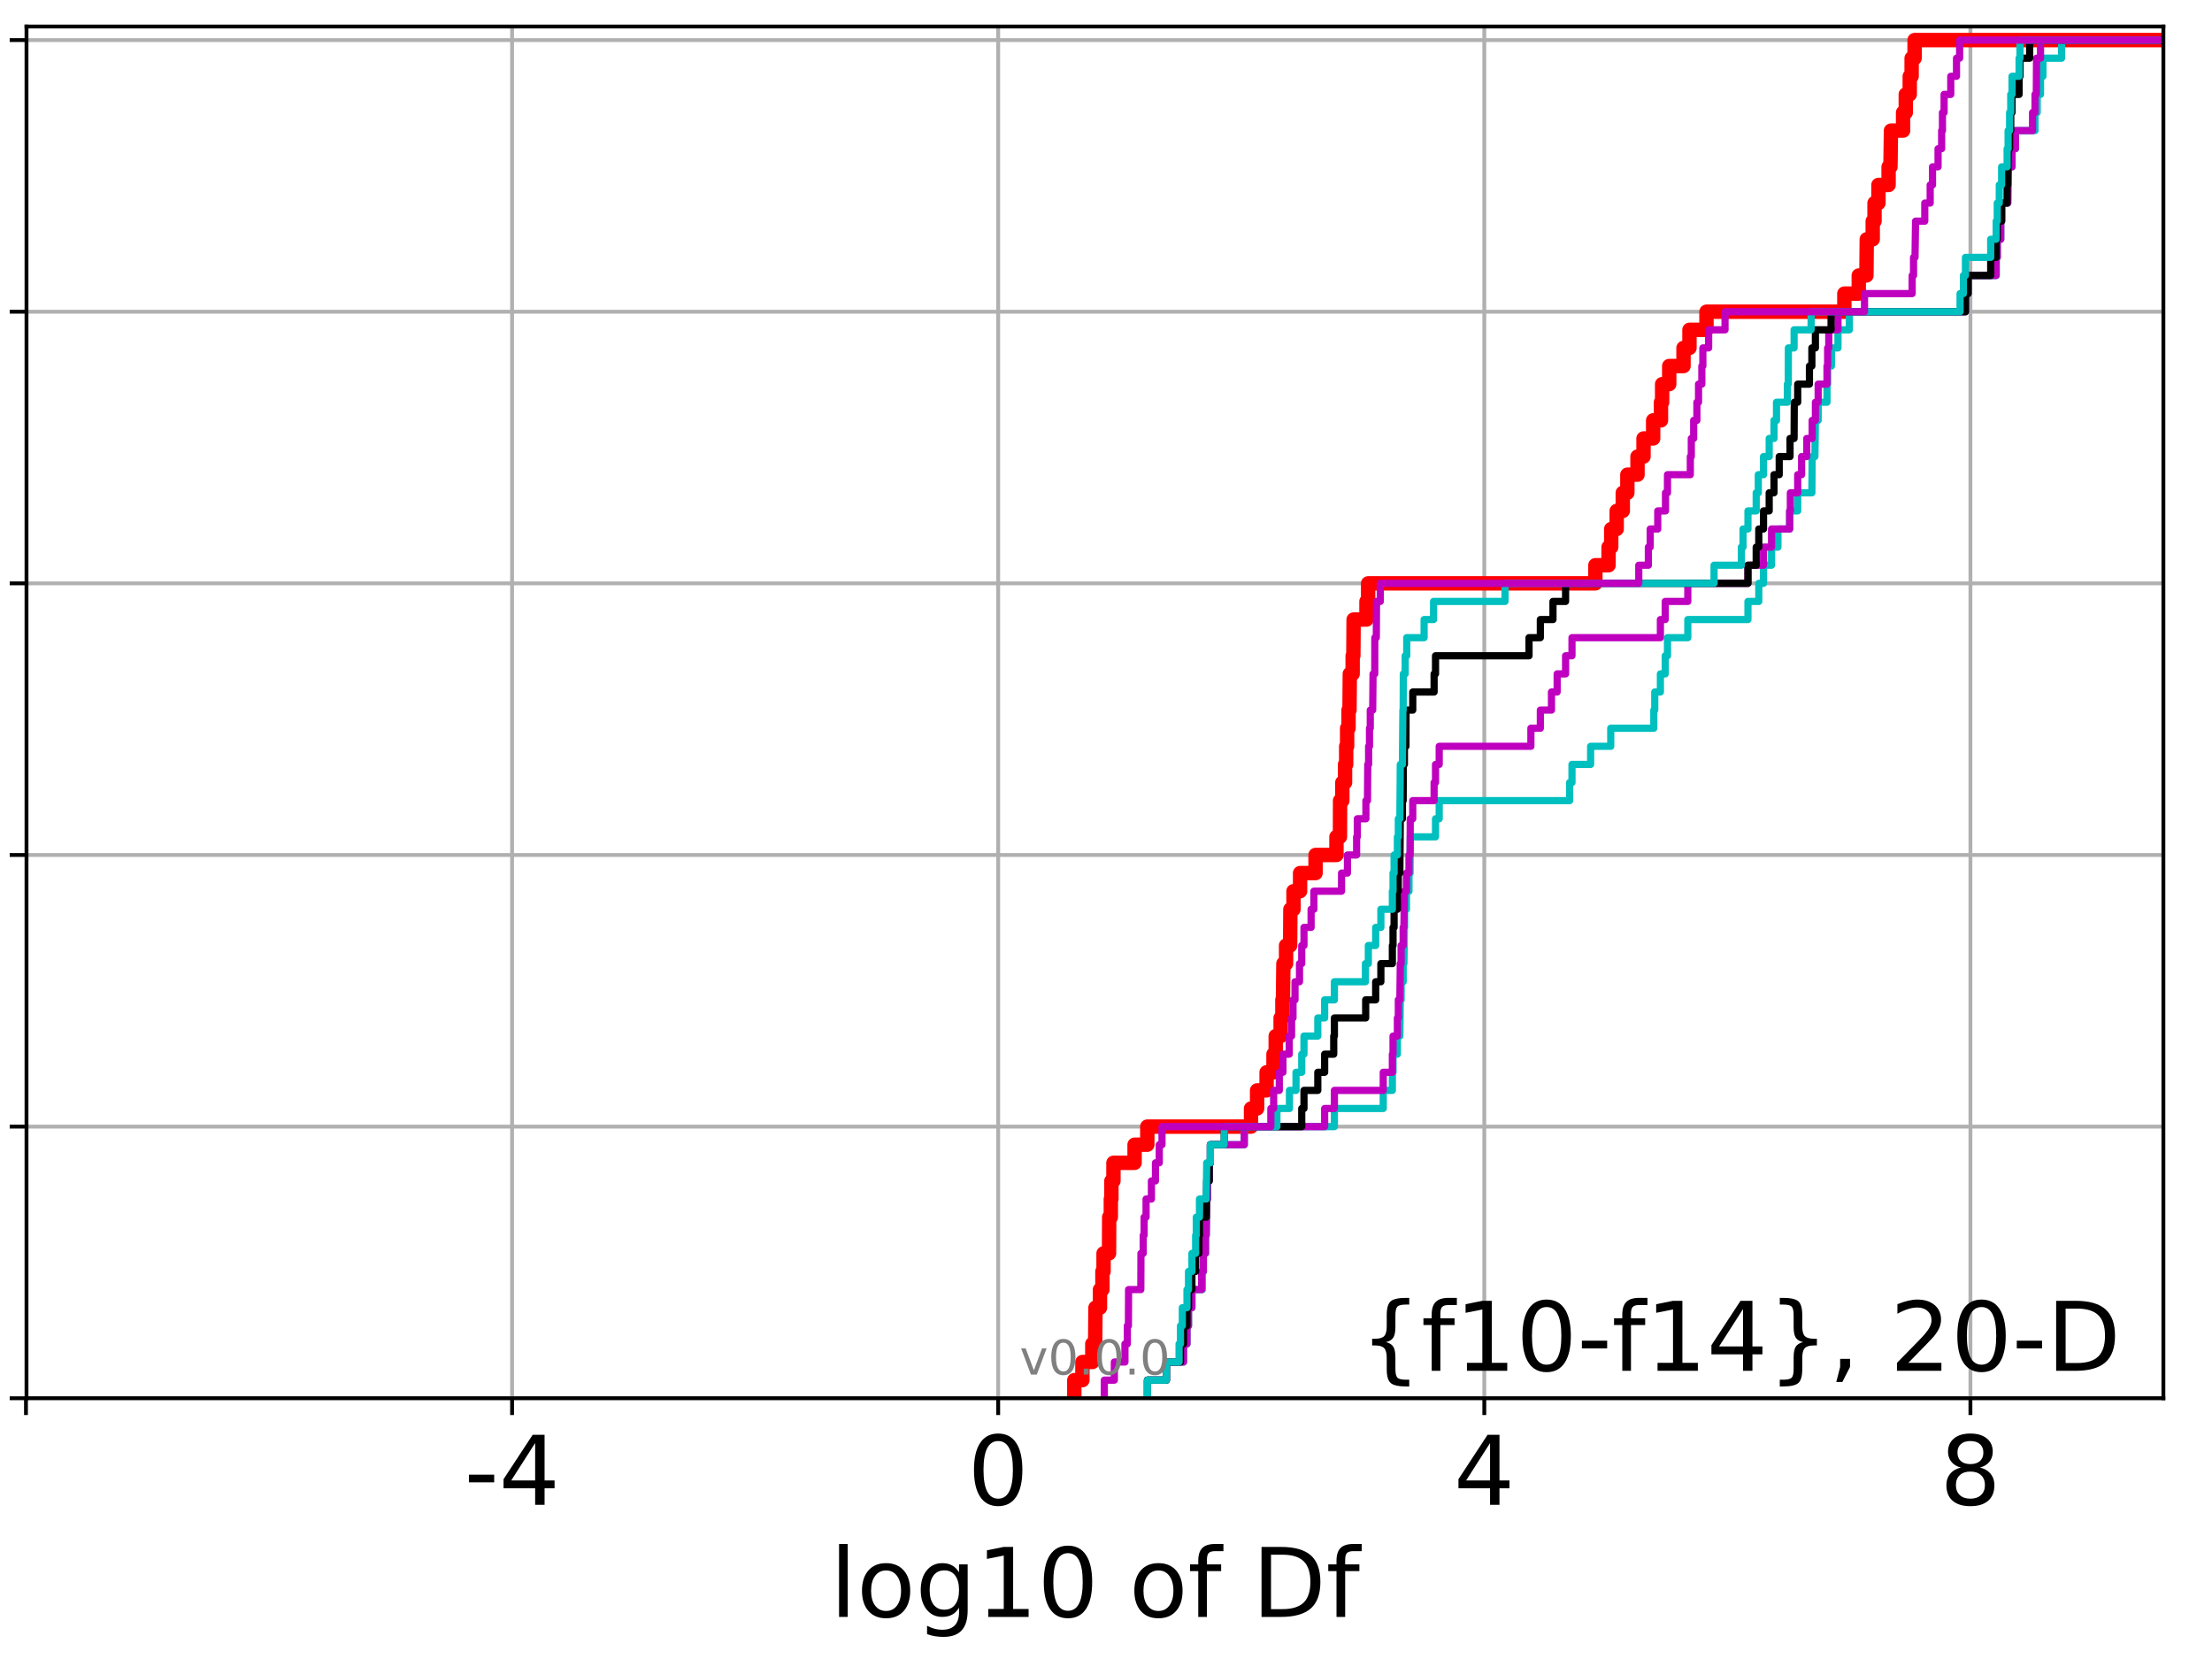 <?xml version="1.0" encoding="utf-8" standalone="no"?>
<!DOCTYPE svg PUBLIC "-//W3C//DTD SVG 1.1//EN"
  "http://www.w3.org/Graphics/SVG/1.1/DTD/svg11.dtd">
<!-- Created with matplotlib (http://matplotlib.org/) -->
<svg height="345.6pt" version="1.1" viewBox="0 0 460.8 345.6" width="460.8pt" xmlns="http://www.w3.org/2000/svg" xmlns:xlink="http://www.w3.org/1999/xlink">
 <defs>
  <style type="text/css">
*{stroke-linecap:butt;stroke-linejoin:round;}
  </style>
 </defs>
 <g id="figure_1">
  <g id="patch_1">
   <path d="M 0 345.6 
L 460.8 345.6 
L 460.8 0 
L 0 0 
z
" style="fill:#ffffff;"/>
  </g>
  <g id="axes_1">
   <g id="patch_2">
    <path d="M 5.52 291.28 
L 450.672 291.28 
L 450.672 5.52 
L 5.52 5.52 
z
" style="fill:#ffffff;"/>
   </g>
   <g id="matplotlib.axis_1">
    <g id="xtick_1">
     <g id="line2d_1">
      <path clip-path="url(#p3dcf856204)" d="M 5.411 291.28 
L 5.411 5.52 
" style="fill:none;stroke:#b0b0b0;stroke-linecap:square;stroke-width:0.8;"/>
     </g>
     <g id="line2d_2">
      <defs>
       <path d="M 0 0 
L 0 3.5 
" id="m40f6ab624d" style="stroke:#000000;stroke-width:0.8;"/>
      </defs>
      <g>
       <use style="stroke:#000000;stroke-width:0.8;" x="5.411" xlink:href="#m40f6ab624d" y="291.28"/>
      </g>
     </g>
    </g>
    <g id="xtick_2">
     <g id="line2d_3">
      <path clip-path="url(#p3dcf856204)" d="M 106.676 291.28 
L 106.676 5.52 
" style="fill:none;stroke:#b0b0b0;stroke-linecap:square;stroke-width:0.8;"/>
     </g>
     <g id="line2d_4">
      <g>
       <use style="stroke:#000000;stroke-width:0.8;" x="106.676" xlink:href="#m40f6ab624d" y="291.28"/>
      </g>
     </g>
     <g id="text_1">
      <!-- -4 -->
      <defs>
       <path d="M 4.891 31.391 
L 31.203 31.391 
L 31.203 23.391 
L 4.891 23.391 
z
" id="DejaVuSans-2d"/>
       <path d="M 37.797 64.312 
L 12.891 25.391 
L 37.797 25.391 
z
M 35.203 72.906 
L 47.609 72.906 
L 47.609 25.391 
L 58.016 25.391 
L 58.016 17.188 
L 47.609 17.188 
L 47.609 0 
L 37.797 0 
L 37.797 17.188 
L 4.891 17.188 
L 4.891 26.703 
z
" id="DejaVuSans-34"/>
      </defs>
      <g transform="translate(96.706 313.477)scale(0.2 -0.2)">
       <use xlink:href="#DejaVuSans-2d"/>
       <use x="36.084" xlink:href="#DejaVuSans-34"/>
      </g>
     </g>
    </g>
    <g id="xtick_3">
     <g id="line2d_5">
      <path clip-path="url(#p3dcf856204)" d="M 207.942 291.28 
L 207.942 5.52 
" style="fill:none;stroke:#b0b0b0;stroke-linecap:square;stroke-width:0.8;"/>
     </g>
     <g id="line2d_6">
      <g>
       <use style="stroke:#000000;stroke-width:0.8;" x="207.942" xlink:href="#m40f6ab624d" y="291.28"/>
      </g>
     </g>
     <g id="text_2">
      <!-- 0 -->
      <defs>
       <path d="M 31.781 66.406 
Q 24.172 66.406 20.328 58.906 
Q 16.5 51.422 16.5 36.375 
Q 16.5 21.391 20.328 13.891 
Q 24.172 6.391 31.781 6.391 
Q 39.453 6.391 43.281 13.891 
Q 47.125 21.391 47.125 36.375 
Q 47.125 51.422 43.281 58.906 
Q 39.453 66.406 31.781 66.406 
z
M 31.781 74.219 
Q 44.047 74.219 50.516 64.516 
Q 56.984 54.828 56.984 36.375 
Q 56.984 17.969 50.516 8.266 
Q 44.047 -1.422 31.781 -1.422 
Q 19.531 -1.422 13.062 8.266 
Q 6.594 17.969 6.594 36.375 
Q 6.594 54.828 13.062 64.516 
Q 19.531 74.219 31.781 74.219 
z
" id="DejaVuSans-30"/>
      </defs>
      <g transform="translate(201.58 313.477)scale(0.2 -0.2)">
       <use xlink:href="#DejaVuSans-30"/>
      </g>
     </g>
    </g>
    <g id="xtick_4">
     <g id="line2d_7">
      <path clip-path="url(#p3dcf856204)" d="M 309.208 291.28 
L 309.208 5.52 
" style="fill:none;stroke:#b0b0b0;stroke-linecap:square;stroke-width:0.8;"/>
     </g>
     <g id="line2d_8">
      <g>
       <use style="stroke:#000000;stroke-width:0.8;" x="309.208" xlink:href="#m40f6ab624d" y="291.28"/>
      </g>
     </g>
     <g id="text_3">
      <!-- 4 -->
      <g transform="translate(302.846 313.477)scale(0.2 -0.2)">
       <use xlink:href="#DejaVuSans-34"/>
      </g>
     </g>
    </g>
    <g id="xtick_5">
     <g id="line2d_9">
      <path clip-path="url(#p3dcf856204)" d="M 410.474 291.28 
L 410.474 5.52 
" style="fill:none;stroke:#b0b0b0;stroke-linecap:square;stroke-width:0.8;"/>
     </g>
     <g id="line2d_10">
      <g>
       <use style="stroke:#000000;stroke-width:0.8;" x="410.474" xlink:href="#m40f6ab624d" y="291.28"/>
      </g>
     </g>
     <g id="text_4">
      <!-- 8 -->
      <defs>
       <path d="M 31.781 34.625 
Q 24.75 34.625 20.719 30.859 
Q 16.703 27.094 16.703 20.516 
Q 16.703 13.922 20.719 10.156 
Q 24.75 6.391 31.781 6.391 
Q 38.812 6.391 42.859 10.172 
Q 46.922 13.969 46.922 20.516 
Q 46.922 27.094 42.891 30.859 
Q 38.875 34.625 31.781 34.625 
z
M 21.922 38.812 
Q 15.578 40.375 12.031 44.719 
Q 8.5 49.078 8.5 55.328 
Q 8.5 64.062 14.719 69.141 
Q 20.953 74.219 31.781 74.219 
Q 42.672 74.219 48.875 69.141 
Q 55.078 64.062 55.078 55.328 
Q 55.078 49.078 51.531 44.719 
Q 48 40.375 41.703 38.812 
Q 48.828 37.156 52.797 32.312 
Q 56.781 27.484 56.781 20.516 
Q 56.781 9.906 50.312 4.234 
Q 43.844 -1.422 31.781 -1.422 
Q 19.734 -1.422 13.25 4.234 
Q 6.781 9.906 6.781 20.516 
Q 6.781 27.484 10.781 32.312 
Q 14.797 37.156 21.922 38.812 
z
M 18.312 54.391 
Q 18.312 48.734 21.844 45.562 
Q 25.391 42.391 31.781 42.391 
Q 38.141 42.391 41.719 45.562 
Q 45.312 48.734 45.312 54.391 
Q 45.312 60.062 41.719 63.234 
Q 38.141 66.406 31.781 66.406 
Q 25.391 66.406 21.844 63.234 
Q 18.312 60.062 18.312 54.391 
z
" id="DejaVuSans-38"/>
      </defs>
      <g transform="translate(404.111 313.477)scale(0.2 -0.2)">
       <use xlink:href="#DejaVuSans-38"/>
      </g>
     </g>
    </g>
    <g id="text_5">
     <!-- log10 of Df -->
     <defs>
      <path d="M 9.422 75.984 
L 18.406 75.984 
L 18.406 0 
L 9.422 0 
z
" id="DejaVuSans-6c"/>
      <path d="M 30.609 48.391 
Q 23.391 48.391 19.188 42.75 
Q 14.984 37.109 14.984 27.297 
Q 14.984 17.484 19.156 11.844 
Q 23.344 6.203 30.609 6.203 
Q 37.797 6.203 41.984 11.859 
Q 46.188 17.531 46.188 27.297 
Q 46.188 37.016 41.984 42.703 
Q 37.797 48.391 30.609 48.391 
z
M 30.609 56 
Q 42.328 56 49.016 48.375 
Q 55.719 40.766 55.719 27.297 
Q 55.719 13.875 49.016 6.219 
Q 42.328 -1.422 30.609 -1.422 
Q 18.844 -1.422 12.172 6.219 
Q 5.516 13.875 5.516 27.297 
Q 5.516 40.766 12.172 48.375 
Q 18.844 56 30.609 56 
z
" id="DejaVuSans-6f"/>
      <path d="M 45.406 27.984 
Q 45.406 37.75 41.375 43.109 
Q 37.359 48.484 30.078 48.484 
Q 22.859 48.484 18.828 43.109 
Q 14.797 37.75 14.797 27.984 
Q 14.797 18.266 18.828 12.891 
Q 22.859 7.516 30.078 7.516 
Q 37.359 7.516 41.375 12.891 
Q 45.406 18.266 45.406 27.984 
z
M 54.391 6.781 
Q 54.391 -7.172 48.188 -13.984 
Q 42 -20.797 29.203 -20.797 
Q 24.469 -20.797 20.266 -20.094 
Q 16.062 -19.391 12.109 -17.922 
L 12.109 -9.188 
Q 16.062 -11.328 19.922 -12.344 
Q 23.781 -13.375 27.781 -13.375 
Q 36.625 -13.375 41.016 -8.766 
Q 45.406 -4.156 45.406 5.172 
L 45.406 9.625 
Q 42.625 4.781 38.281 2.391 
Q 33.938 0 27.875 0 
Q 17.828 0 11.672 7.656 
Q 5.516 15.328 5.516 27.984 
Q 5.516 40.672 11.672 48.328 
Q 17.828 56 27.875 56 
Q 33.938 56 38.281 53.609 
Q 42.625 51.219 45.406 46.391 
L 45.406 54.688 
L 54.391 54.688 
z
" id="DejaVuSans-67"/>
      <path d="M 12.406 8.297 
L 28.516 8.297 
L 28.516 63.922 
L 10.984 60.406 
L 10.984 69.391 
L 28.422 72.906 
L 38.281 72.906 
L 38.281 8.297 
L 54.391 8.297 
L 54.391 0 
L 12.406 0 
z
" id="DejaVuSans-31"/>
      <path id="DejaVuSans-20"/>
      <path d="M 37.109 75.984 
L 37.109 68.5 
L 28.516 68.5 
Q 23.688 68.5 21.797 66.547 
Q 19.922 64.594 19.922 59.516 
L 19.922 54.688 
L 34.719 54.688 
L 34.719 47.703 
L 19.922 47.703 
L 19.922 0 
L 10.891 0 
L 10.891 47.703 
L 2.297 47.703 
L 2.297 54.688 
L 10.891 54.688 
L 10.891 58.5 
Q 10.891 67.625 15.141 71.797 
Q 19.391 75.984 28.609 75.984 
z
" id="DejaVuSans-66"/>
      <path d="M 19.672 64.797 
L 19.672 8.109 
L 31.594 8.109 
Q 46.688 8.109 53.688 14.938 
Q 60.688 21.781 60.688 36.531 
Q 60.688 51.172 53.688 57.984 
Q 46.688 64.797 31.594 64.797 
z
M 9.812 72.906 
L 30.078 72.906 
Q 51.266 72.906 61.172 64.094 
Q 71.094 55.281 71.094 36.531 
Q 71.094 17.672 61.125 8.828 
Q 51.172 0 30.078 0 
L 9.812 0 
z
" id="DejaVuSans-44"/>
     </defs>
     <g transform="translate(172.91 336.833)scale(0.2 -0.2)">
      <use xlink:href="#DejaVuSans-6c"/>
      <use x="27.783" xlink:href="#DejaVuSans-6f"/>
      <use x="88.965" xlink:href="#DejaVuSans-67"/>
      <use x="152.441" xlink:href="#DejaVuSans-31"/>
      <use x="216.064" xlink:href="#DejaVuSans-30"/>
      <use x="279.688" xlink:href="#DejaVuSans-20"/>
      <use x="311.475" xlink:href="#DejaVuSans-6f"/>
      <use x="372.656" xlink:href="#DejaVuSans-66"/>
      <use x="407.861" xlink:href="#DejaVuSans-20"/>
      <use x="439.648" xlink:href="#DejaVuSans-44"/>
      <use x="516.65" xlink:href="#DejaVuSans-66"/>
     </g>
    </g>
   </g>
   <g id="matplotlib.axis_2">
    <g id="ytick_1">
     <g id="line2d_11">
      <path clip-path="url(#p3dcf856204)" d="M 5.52 291.28 
L 450.672 291.28 
" style="fill:none;stroke:#b0b0b0;stroke-linecap:square;stroke-width:0.8;"/>
     </g>
     <g id="line2d_12">
      <defs>
       <path d="M 0 0 
L -3.5 0 
" id="med2dc04cff" style="stroke:#000000;stroke-width:0.8;"/>
      </defs>
      <g>
       <use style="stroke:#000000;stroke-width:0.8;" x="5.52" xlink:href="#med2dc04cff" y="291.28"/>
      </g>
     </g>
    </g>
    <g id="ytick_2">
     <g id="line2d_13">
      <path clip-path="url(#p3dcf856204)" d="M 5.52 234.694 
L 450.672 234.694 
" style="fill:none;stroke:#b0b0b0;stroke-linecap:square;stroke-width:0.8;"/>
     </g>
     <g id="line2d_14">
      <g>
       <use style="stroke:#000000;stroke-width:0.8;" x="5.52" xlink:href="#med2dc04cff" y="234.694"/>
      </g>
     </g>
    </g>
    <g id="ytick_3">
     <g id="line2d_15">
      <path clip-path="url(#p3dcf856204)" d="M 5.52 178.108 
L 450.672 178.108 
" style="fill:none;stroke:#b0b0b0;stroke-linecap:square;stroke-width:0.8;"/>
     </g>
     <g id="line2d_16">
      <g>
       <use style="stroke:#000000;stroke-width:0.8;" x="5.52" xlink:href="#med2dc04cff" y="178.108"/>
      </g>
     </g>
    </g>
    <g id="ytick_4">
     <g id="line2d_17">
      <path clip-path="url(#p3dcf856204)" d="M 5.52 121.522 
L 450.672 121.522 
" style="fill:none;stroke:#b0b0b0;stroke-linecap:square;stroke-width:0.8;"/>
     </g>
     <g id="line2d_18">
      <g>
       <use style="stroke:#000000;stroke-width:0.8;" x="5.52" xlink:href="#med2dc04cff" y="121.522"/>
      </g>
     </g>
    </g>
    <g id="ytick_5">
     <g id="line2d_19">
      <path clip-path="url(#p3dcf856204)" d="M 5.52 64.935 
L 450.672 64.935 
" style="fill:none;stroke:#b0b0b0;stroke-linecap:square;stroke-width:0.8;"/>
     </g>
     <g id="line2d_20">
      <g>
       <use style="stroke:#000000;stroke-width:0.8;" x="5.52" xlink:href="#med2dc04cff" y="64.935"/>
      </g>
     </g>
    </g>
    <g id="ytick_6">
     <g id="line2d_21">
      <path clip-path="url(#p3dcf856204)" d="M 5.52 8.349 
L 450.672 8.349 
" style="fill:none;stroke:#b0b0b0;stroke-linecap:square;stroke-width:0.8;"/>
     </g>
     <g id="line2d_22">
      <g>
       <use style="stroke:#000000;stroke-width:0.8;" x="5.52" xlink:href="#med2dc04cff" y="8.349"/>
      </g>
     </g>
    </g>
   </g>
   <g id="line2d_23">
    <path clip-path="url(#p3dcf856204)" d="M 223.798 291.28 
L 223.798 287.508 
L 225.487 287.508 
L 225.487 283.735 
L 227.547 283.735 
L 227.547 279.963 
L 228.139 279.963 
L 228.208 272.418 
L 229.146 272.418 
L 229.146 268.646 
L 229.654 268.646 
L 229.654 264.873 
L 229.89 264.873 
L 229.89 261.101 
L 231.032 261.101 
L 231.067 253.556 
L 231.406 253.556 
L 231.406 249.783 
L 231.524 249.783 
L 231.524 246.011 
L 231.95 246.011 
L 231.95 242.239 
L 236.354 242.239 
L 236.354 238.466 
L 239.005 238.466 
L 239.005 234.694 
L 260.61 234.694 
L 260.61 230.921 
L 261.877 230.921 
L 261.877 227.149 
L 263.854 227.149 
L 263.854 223.377 
L 265.291 223.377 
L 265.291 219.604 
L 265.754 219.604 
L 265.754 215.832 
L 266.779 215.832 
L 266.779 212.059 
L 267.144 212.059 
L 267.144 208.287 
L 267.263 208.287 
L 267.354 200.742 
L 267.911 200.742 
L 267.911 196.97 
L 268.762 196.97 
L 268.808 189.425 
L 269.46 189.425 
L 269.46 185.653 
L 270.832 185.653 
L 270.832 181.88 
L 274.052 181.88 
L 274.052 178.108 
L 278.408 178.108 
L 278.408 174.335 
L 279.138 174.335 
L 279.163 166.79 
L 279.633 166.79 
L 279.633 163.018 
L 280.197 163.018 
L 280.197 159.246 
L 280.434 159.246 
L 280.434 155.473 
L 280.631 155.473 
L 280.631 151.701 
L 280.926 151.701 
L 280.926 147.928 
L 281.126 147.928 
L 281.189 140.384 
L 281.783 140.384 
L 281.783 136.611 
L 281.928 136.611 
L 281.982 129.066 
L 284.662 129.066 
L 284.662 125.294 
L 285.007 125.294 
L 285.007 121.522 
L 332.35 121.522 
L 332.35 117.749 
L 335.093 117.749 
L 335.093 113.977 
L 335.646 113.977 
L 335.646 110.204 
L 336.787 110.204 
L 336.787 106.432 
L 338.056 106.432 
L 338.056 102.66 
L 339.008 102.66 
L 339.008 98.887 
L 341.122 98.887 
L 341.122 95.115 
L 342.373 95.115 
L 342.373 91.342 
L 344.383 91.342 
L 344.383 87.57 
L 346.013 87.57 
L 346.013 83.797 
L 346.254 83.797 
L 346.254 80.025 
L 347.73 80.025 
L 347.73 76.253 
L 350.707 76.253 
L 350.707 72.48 
L 351.947 72.48 
L 351.947 68.708 
L 355.491 68.708 
L 355.491 64.935 
L 384.211 64.935 
L 384.211 61.163 
L 387.214 61.163 
L 387.214 57.391 
L 388.807 57.391 
L 388.881 49.846 
L 390.123 49.846 
L 390.123 46.073 
L 390.499 46.073 
L 390.499 42.301 
L 391.315 42.301 
L 391.315 38.529 
L 393.43 38.529 
L 393.43 34.756 
L 393.816 34.756 
L 393.922 27.211 
L 396.448 27.211 
L 396.448 23.439 
L 397.009 23.439 
L 397.009 19.667 
L 397.836 19.667 
L 397.836 15.894 
L 398.227 15.894 
L 398.227 12.122 
L 398.845 12.122 
L 398.845 8.349 
L 398.845 8.349 
L 450.672 8.349 
L 450.672 8.349 
" style="fill:none;stroke:#ff0000;stroke-linecap:square;stroke-width:3;"/>
   </g>
   <g id="line2d_24">
    <path clip-path="url(#p3dcf856204)" d="M 239.039 291.28 
L 239.039 287.508 
L 242.979 287.508 
L 242.979 283.735 
L 246.548 283.735 
L 246.548 279.963 
L 247.269 279.963 
L 247.269 276.19 
L 247.585 276.19 
L 247.585 272.418 
L 248.299 272.418 
L 248.299 268.646 
L 250.47 268.646 
L 250.47 264.873 
L 250.681 264.873 
L 250.681 261.101 
L 251.13 261.101 
L 251.13 257.328 
L 251.286 257.328 
L 251.38 249.783 
L 251.548 249.783 
L 251.548 246.011 
L 251.894 246.011 
L 251.894 242.239 
L 252.14 242.239 
L 252.14 238.466 
L 259.211 238.466 
L 259.211 234.694 
L 277.978 234.694 
L 277.978 230.921 
L 288.154 230.921 
L 288.154 227.149 
L 290.054 227.149 
L 290.054 223.377 
L 290.194 223.377 
L 290.194 219.604 
L 291.1 219.604 
L 291.1 215.832 
L 291.615 215.832 
L 291.705 208.287 
L 291.881 208.287 
L 291.881 204.515 
L 292.305 204.515 
L 292.305 200.742 
L 292.462 200.742 
L 292.564 193.197 
L 292.604 193.197 
L 292.604 189.425 
L 292.988 189.425 
L 292.988 185.653 
L 293.516 185.653 
L 293.516 181.88 
L 293.742 181.88 
L 293.781 174.335 
L 299.046 174.335 
L 299.046 170.563 
L 299.813 170.563 
L 299.813 166.79 
L 326.982 166.79 
L 326.982 163.018 
L 327.473 163.018 
L 327.473 159.246 
L 331.357 159.246 
L 331.357 155.473 
L 335.546 155.473 
L 335.546 151.701 
L 344.521 151.701 
L 344.521 147.928 
L 344.718 147.928 
L 344.718 144.156 
L 345.89 144.156 
L 345.89 140.384 
L 346.896 140.384 
L 346.896 136.611 
L 347.367 136.611 
L 347.367 132.839 
L 351.602 132.839 
L 351.602 129.066 
L 364.131 129.066 
L 364.131 125.294 
L 366.386 125.294 
L 366.386 121.522 
L 367.374 121.522 
L 367.374 117.749 
L 369.047 117.749 
L 369.047 113.977 
L 370.377 113.977 
L 370.377 110.204 
L 372.817 110.204 
L 372.817 106.432 
L 374.493 106.432 
L 374.493 102.66 
L 377.448 102.66 
L 377.506 95.115 
L 378.076 95.115 
L 378.183 87.57 
L 378.755 87.57 
L 378.755 83.797 
L 380.595 83.797 
L 380.595 80.025 
L 380.732 80.025 
L 380.732 76.253 
L 381.517 76.253 
L 381.517 72.48 
L 382.887 72.48 
L 382.887 68.708 
L 385.257 68.708 
L 385.257 64.935 
L 409.44 64.935 
L 409.44 61.163 
L 409.989 61.163 
L 409.989 57.391 
L 415.84 57.391 
L 415.84 53.618 
L 416.065 53.618 
L 416.065 49.846 
L 416.794 49.846 
L 416.794 46.073 
L 416.973 46.073 
L 416.973 42.301 
L 418.253 42.301 
L 418.325 34.756 
L 419.145 34.756 
L 419.145 30.984 
L 419.866 30.984 
L 419.866 27.211 
L 423.934 27.211 
L 423.934 23.439 
L 424.384 23.439 
L 424.384 19.667 
L 425.078 19.667 
L 425.078 15.894 
L 425.576 15.894 
L 425.576 12.122 
L 429.469 12.122 
L 429.469 8.349 
L 429.469 8.349 
L 450.672 8.349 
L 450.672 8.349 
" style="fill:none;stroke:#00bfbf;stroke-linecap:square;stroke-width:1.5;"/>
   </g>
   <g id="line2d_25">
    <path clip-path="url(#p3dcf856204)" d="M 239.039 291.28 
L 239.039 287.508 
L 242.979 287.508 
L 242.979 283.735 
L 246.548 283.735 
L 246.548 279.963 
L 247.269 279.963 
L 247.269 276.19 
L 247.585 276.19 
L 247.585 272.418 
L 248.299 272.418 
L 248.299 268.646 
L 250.319 268.646 
L 250.319 264.873 
L 250.681 264.873 
L 250.681 261.101 
L 251.13 261.101 
L 251.13 257.328 
L 251.286 257.328 
L 251.38 249.783 
L 251.548 249.783 
L 251.548 246.011 
L 251.894 246.011 
L 251.894 242.239 
L 252.14 242.239 
L 252.14 238.466 
L 259.211 238.466 
L 259.211 234.694 
L 275.95 234.694 
L 275.95 230.921 
L 277.978 230.921 
L 277.978 227.149 
L 288.154 227.149 
L 288.154 223.377 
L 290.054 223.377 
L 290.054 219.604 
L 290.194 219.604 
L 290.194 215.832 
L 291.1 215.832 
L 291.1 212.059 
L 291.297 212.059 
L 291.297 208.287 
L 291.615 208.287 
L 291.705 200.742 
L 291.881 200.742 
L 291.881 196.97 
L 292.305 196.97 
L 292.305 193.197 
L 292.462 193.197 
L 292.564 185.653 
L 292.988 185.653 
L 292.988 181.88 
L 293.516 181.88 
L 293.516 178.108 
L 293.742 178.108 
L 293.781 170.563 
L 294.303 170.563 
L 294.303 166.79 
L 298.75 166.79 
L 298.75 163.018 
L 299.046 163.018 
L 299.046 159.246 
L 299.813 159.246 
L 299.813 155.473 
L 318.913 155.473 
L 318.913 151.701 
L 320.88 151.701 
L 320.88 147.928 
L 323.198 147.928 
L 323.198 144.156 
L 324.383 144.156 
L 324.383 140.384 
L 326.14 140.384 
L 326.14 136.611 
L 327.473 136.611 
L 327.473 132.839 
L 345.89 132.839 
L 345.89 129.066 
L 346.896 129.066 
L 346.896 125.294 
L 351.602 125.294 
L 351.602 121.522 
L 364.131 121.522 
L 364.131 117.749 
L 367.374 117.749 
L 367.374 113.977 
L 369.047 113.977 
L 369.047 110.204 
L 372.817 110.204 
L 372.817 106.432 
L 372.962 106.432 
L 372.962 102.66 
L 374.493 102.66 
L 374.493 98.887 
L 375.307 98.887 
L 375.307 95.115 
L 376.382 95.115 
L 376.382 91.342 
L 377.506 91.342 
L 377.506 87.57 
L 378.183 87.57 
L 378.183 83.797 
L 378.755 83.797 
L 378.755 80.025 
L 380.595 80.025 
L 380.595 76.253 
L 380.732 76.253 
L 380.732 72.48 
L 380.964 72.48 
L 380.964 68.708 
L 382.887 68.708 
L 382.887 64.935 
L 409.44 64.935 
L 409.44 61.163 
L 409.989 61.163 
L 409.989 57.391 
L 415.84 57.391 
L 415.84 53.618 
L 416.065 53.618 
L 416.065 49.846 
L 416.794 49.846 
L 416.794 46.073 
L 416.973 46.073 
L 416.973 42.301 
L 418.253 42.301 
L 418.325 34.756 
L 419.145 34.756 
L 419.145 30.984 
L 419.866 30.984 
L 419.866 27.211 
L 423.417 27.211 
L 423.417 23.439 
L 423.934 23.439 
L 423.934 19.667 
L 424.198 19.667 
L 424.248 12.122 
L 425.078 12.122 
L 425.078 8.349 
L 425.078 8.349 
L 450.672 8.349 
L 450.672 8.349 
" style="fill:none;stroke:#bf00bf;stroke-linecap:square;stroke-width:1.5;"/>
   </g>
   <g id="line2d_26">
    <path clip-path="url(#p3dcf856204)" d="M 239.039 291.28 
L 239.039 287.508 
L 242.979 287.508 
L 242.979 283.735 
L 245.913 283.735 
L 245.913 279.963 
L 246.548 279.963 
L 246.548 276.19 
L 247.269 276.19 
L 247.269 272.418 
L 247.585 272.418 
L 247.585 268.646 
L 248.299 268.646 
L 248.299 264.873 
L 249.073 264.873 
L 249.073 261.101 
L 249.75 261.101 
L 249.75 257.328 
L 249.872 257.328 
L 249.872 253.556 
L 251.286 253.556 
L 251.38 246.011 
L 251.894 246.011 
L 251.894 242.239 
L 252.14 242.239 
L 252.14 238.466 
L 255.039 238.466 
L 255.039 234.694 
L 271.175 234.694 
L 271.175 230.921 
L 271.642 230.921 
L 271.642 227.149 
L 274.522 227.149 
L 274.522 223.377 
L 275.95 223.377 
L 275.95 219.604 
L 277.841 219.604 
L 277.841 215.832 
L 277.978 215.832 
L 277.978 212.059 
L 284.496 212.059 
L 284.496 208.287 
L 286.579 208.287 
L 286.579 204.515 
L 287.661 204.515 
L 287.661 200.742 
L 290.054 200.742 
L 290.054 196.97 
L 290.194 196.97 
L 290.194 193.197 
L 290.416 193.197 
L 290.416 189.425 
L 291.1 189.425 
L 291.1 185.653 
L 291.297 185.653 
L 291.297 181.88 
L 291.615 181.88 
L 291.705 170.563 
L 292.151 170.563 
L 292.151 166.79 
L 292.305 166.79 
L 292.336 159.246 
L 292.564 159.246 
L 292.564 155.473 
L 292.885 155.473 
L 292.905 147.928 
L 294.303 147.928 
L 294.303 144.156 
L 298.75 144.156 
L 298.75 140.384 
L 299.046 140.384 
L 299.046 136.611 
L 318.524 136.611 
L 318.524 132.839 
L 320.88 132.839 
L 320.88 129.066 
L 323.513 129.066 
L 323.513 125.294 
L 326.14 125.294 
L 326.14 121.522 
L 364.131 121.522 
L 364.131 117.749 
L 365.848 117.749 
L 365.848 113.977 
L 366.384 113.977 
L 366.384 110.204 
L 367.374 110.204 
L 367.374 106.432 
L 368.555 106.432 
L 368.555 102.66 
L 369.556 102.66 
L 369.556 98.887 
L 370.643 98.887 
L 370.643 95.115 
L 372.896 95.115 
L 372.896 91.342 
L 373.742 91.342 
L 373.783 83.797 
L 374.493 83.797 
L 374.493 80.025 
L 376.938 80.025 
L 376.938 76.253 
L 377.444 76.253 
L 377.444 72.48 
L 378.183 72.48 
L 378.183 68.708 
L 381.445 68.708 
L 381.445 64.935 
L 409.44 64.935 
L 409.44 61.163 
L 409.989 61.163 
L 409.989 57.391 
L 414.7 57.391 
L 414.7 53.618 
L 415.84 53.618 
L 415.84 49.846 
L 416.065 49.846 
L 416.065 46.073 
L 416.973 46.073 
L 416.973 42.301 
L 418.118 42.301 
L 418.118 38.529 
L 418.253 38.529 
L 418.325 30.984 
L 418.637 30.984 
L 418.637 27.211 
L 418.873 27.211 
L 418.873 23.439 
L 419.145 23.439 
L 419.145 19.667 
L 420.613 19.667 
L 420.613 15.894 
L 420.802 15.894 
L 420.802 12.122 
L 422.818 12.122 
L 422.818 8.349 
L 422.818 8.349 
L 450.672 8.349 
L 450.672 8.349 
" style="fill:none;stroke:#000000;stroke-linecap:square;stroke-width:1.5;"/>
   </g>
   <g id="line2d_27">
    <path clip-path="url(#p3dcf856204)" d="M 239.039 291.28 
L 239.039 287.508 
L 242.979 287.508 
L 242.979 283.735 
L 245.623 283.735 
L 245.623 279.963 
L 245.913 279.963 
L 245.913 276.19 
L 246.3 276.19 
L 246.3 272.418 
L 247.269 272.418 
L 247.269 268.646 
L 247.585 268.646 
L 247.585 264.873 
L 248.299 264.873 
L 248.299 261.101 
L 249.073 261.101 
L 249.073 257.328 
L 249.21 257.328 
L 249.21 253.556 
L 249.872 253.556 
L 249.872 249.783 
L 251.286 249.783 
L 251.38 242.239 
L 252.14 242.239 
L 252.14 238.466 
L 255.039 238.466 
L 255.039 234.694 
L 266.003 234.694 
L 266.003 230.921 
L 268.617 230.921 
L 268.617 227.149 
L 269.982 227.149 
L 269.982 223.377 
L 271.175 223.377 
L 271.175 219.604 
L 271.642 219.604 
L 271.642 215.832 
L 274.522 215.832 
L 274.522 212.059 
L 275.95 212.059 
L 275.95 208.287 
L 277.978 208.287 
L 277.978 204.515 
L 284.444 204.515 
L 284.444 200.742 
L 285.05 200.742 
L 285.05 196.97 
L 286.579 196.97 
L 286.579 193.197 
L 287.661 193.197 
L 287.661 189.425 
L 290.054 189.425 
L 290.054 185.653 
L 290.194 185.653 
L 290.194 181.88 
L 290.416 181.88 
L 290.416 178.108 
L 291.1 178.108 
L 291.1 174.335 
L 291.297 174.335 
L 291.297 170.563 
L 291.615 170.563 
L 291.705 159.246 
L 292.147 159.246 
L 292.246 147.928 
L 292.305 147.928 
L 292.336 140.384 
L 292.726 140.384 
L 292.726 136.611 
L 293.054 136.611 
L 293.054 132.839 
L 296.669 132.839 
L 296.669 129.066 
L 298.638 129.066 
L 298.638 125.294 
L 313.521 125.294 
L 313.521 121.522 
L 357.069 121.522 
L 357.069 117.749 
L 362.761 117.749 
L 362.761 113.977 
L 363.102 113.977 
L 363.102 110.204 
L 364.131 110.204 
L 364.131 106.432 
L 365.848 106.432 
L 365.848 102.66 
L 366.286 102.66 
L 366.286 98.887 
L 367.374 98.887 
L 367.374 95.115 
L 368.555 95.115 
L 368.555 91.342 
L 369.556 91.342 
L 369.556 87.57 
L 370.08 87.57 
L 370.08 83.797 
L 372.339 83.797 
L 372.339 80.025 
L 372.529 80.025 
L 372.551 72.48 
L 373.742 72.48 
L 373.742 68.708 
L 377.287 68.708 
L 377.287 64.935 
L 408.319 64.935 
L 408.319 61.163 
L 409.019 61.163 
L 409.019 57.391 
L 409.44 57.391 
L 409.44 53.618 
L 414.7 53.618 
L 414.7 49.846 
L 415.84 49.846 
L 415.84 46.073 
L 416.065 46.073 
L 416.065 42.301 
L 416.487 42.301 
L 416.487 38.529 
L 416.973 38.529 
L 416.973 34.756 
L 418.118 34.756 
L 418.118 30.984 
L 418.325 30.984 
L 418.325 27.211 
L 418.637 27.211 
L 418.637 23.439 
L 418.873 23.439 
L 418.873 19.667 
L 419.145 19.667 
L 419.145 15.894 
L 420.613 15.894 
L 420.613 12.122 
L 420.802 12.122 
L 420.802 8.349 
L 420.802 8.349 
L 450.672 8.349 
L 450.672 8.349 
" style="fill:none;stroke:#00bfbf;stroke-linecap:square;stroke-width:1.5;"/>
   </g>
   <g id="line2d_28">
    <path clip-path="url(#p3dcf856204)" d="M 230.048 291.28 
L 230.048 287.508 
L 232.139 287.508 
L 232.139 283.735 
L 234.346 283.735 
L 234.346 279.963 
L 234.843 279.963 
L 234.843 276.19 
L 235.069 276.19 
L 235.102 268.646 
L 237.653 268.646 
L 237.681 261.101 
L 238.154 261.101 
L 238.154 257.328 
L 238.341 257.328 
L 238.341 253.556 
L 238.748 253.556 
L 238.748 249.783 
L 239.86 249.783 
L 239.86 246.011 
L 240.704 246.011 
L 240.704 242.239 
L 241.497 242.239 
L 241.497 238.466 
L 242.068 238.466 
L 242.068 234.694 
L 264.743 234.694 
L 264.743 230.921 
L 265.323 230.921 
L 265.323 227.149 
L 266.503 227.149 
L 266.503 223.377 
L 267.263 223.377 
L 267.263 219.604 
L 268.572 219.604 
L 268.572 215.832 
L 269.056 215.832 
L 269.056 212.059 
L 269.358 212.059 
L 269.358 208.287 
L 269.774 208.287 
L 269.774 204.515 
L 270.71 204.515 
L 270.71 200.742 
L 271.175 200.742 
L 271.175 196.97 
L 271.642 196.97 
L 271.642 193.197 
L 273.126 193.197 
L 273.126 189.425 
L 273.705 189.425 
L 273.705 185.653 
L 279.468 185.653 
L 279.468 181.88 
L 280.697 181.88 
L 280.697 178.108 
L 282.608 178.108 
L 282.608 174.335 
L 282.753 174.335 
L 282.753 170.563 
L 284.544 170.563 
L 284.544 166.79 
L 284.87 166.79 
L 284.929 159.246 
L 285.108 159.246 
L 285.108 155.473 
L 285.29 155.473 
L 285.29 151.701 
L 285.453 151.701 
L 285.453 147.928 
L 285.958 147.928 
L 286.031 140.384 
L 286.386 140.384 
L 286.399 132.839 
L 286.709 132.839 
L 286.759 125.294 
L 287.534 125.294 
L 287.534 121.522 
L 341.388 121.522 
L 341.388 117.749 
L 343.385 117.749 
L 343.385 113.977 
L 343.767 113.977 
L 343.767 110.204 
L 345.339 110.204 
L 345.339 106.432 
L 346.953 106.432 
L 346.953 102.66 
L 347.367 102.66 
L 347.367 98.887 
L 352.125 98.887 
L 352.125 95.115 
L 352.329 95.115 
L 352.329 91.342 
L 352.825 91.342 
L 352.825 87.57 
L 353.493 87.57 
L 353.493 83.797 
L 353.836 83.797 
L 353.836 80.025 
L 354.525 80.025 
L 354.525 76.253 
L 354.737 76.253 
L 354.737 72.48 
L 355.943 72.48 
L 355.943 68.708 
L 359.355 68.708 
L 359.355 64.935 
L 388.411 64.935 
L 388.411 61.163 
L 398.34 61.163 
L 398.34 57.391 
L 398.623 57.391 
L 398.623 53.618 
L 398.934 53.618 
L 399.044 46.073 
L 400.967 46.073 
L 400.967 42.301 
L 402.091 42.301 
L 402.091 38.529 
L 402.576 38.529 
L 402.576 34.756 
L 403.734 34.756 
L 403.734 30.984 
L 404.478 30.984 
L 404.478 27.211 
L 404.65 27.211 
L 404.65 23.439 
L 404.993 23.439 
L 404.993 19.667 
L 406.379 19.667 
L 406.379 15.894 
L 407.576 15.894 
L 407.576 12.122 
L 408.225 12.122 
L 408.225 8.349 
L 408.225 8.349 
L 450.672 8.349 
L 450.672 8.349 
" style="fill:none;stroke:#bf00bf;stroke-linecap:square;stroke-width:1.5;"/>
   </g>
   <g id="patch_3">
    <path d="M 5.52 291.28 
L 5.52 5.52 
" style="fill:none;stroke:#000000;stroke-linecap:square;stroke-linejoin:miter;stroke-width:0.8;"/>
   </g>
   <g id="patch_4">
    <path d="M 450.672 291.28 
L 450.672 5.52 
" style="fill:none;stroke:#000000;stroke-linecap:square;stroke-linejoin:miter;stroke-width:0.8;"/>
   </g>
   <g id="patch_5">
    <path d="M 5.52 291.28 
L 450.672 291.28 
" style="fill:none;stroke:#000000;stroke-linecap:square;stroke-linejoin:miter;stroke-width:0.8;"/>
   </g>
   <g id="patch_6">
    <path d="M 5.52 5.52 
L 450.672 5.52 
" style="fill:none;stroke:#000000;stroke-linecap:square;stroke-linejoin:miter;stroke-width:0.8;"/>
   </g>
   <g id="text_6">
    <!-- {f10-f14}, 20-D -->
    <defs>
     <path d="M 51.125 -9.281 
L 51.125 -16.312 
L 48.094 -16.312 
Q 35.938 -16.312 31.812 -12.688 
Q 27.688 -9.078 27.688 1.703 
L 27.688 13.375 
Q 27.688 20.75 25.047 23.578 
Q 22.406 26.422 15.484 26.422 
L 12.5 26.422 
L 12.5 33.406 
L 15.484 33.406 
Q 22.469 33.406 25.078 36.203 
Q 27.688 39.016 27.688 46.297 
L 27.688 58.016 
Q 27.688 68.797 31.812 72.391 
Q 35.938 75.984 48.094 75.984 
L 51.125 75.984 
L 51.125 69 
L 47.797 69 
Q 40.922 69 38.812 66.844 
Q 36.719 64.703 36.719 57.812 
L 36.719 45.703 
Q 36.719 38.031 34.5 34.562 
Q 32.281 31.109 26.906 29.891 
Q 32.328 28.562 34.516 25.094 
Q 36.719 21.625 36.719 14.016 
L 36.719 1.906 
Q 36.719 -4.984 38.812 -7.125 
Q 40.922 -9.281 47.797 -9.281 
z
" id="DejaVuSans-7b"/>
     <path d="M 12.5 -9.281 
L 15.922 -9.281 
Q 22.75 -9.281 24.828 -7.172 
Q 26.906 -5.078 26.906 1.906 
L 26.906 14.016 
Q 26.906 21.625 29.094 25.094 
Q 31.297 28.562 36.719 29.891 
Q 31.297 31.109 29.094 34.562 
Q 26.906 38.031 26.906 45.703 
L 26.906 57.812 
Q 26.906 64.75 24.828 66.875 
Q 22.75 69 15.922 69 
L 12.5 69 
L 12.5 75.984 
L 15.578 75.984 
Q 27.734 75.984 31.812 72.391 
Q 35.891 68.797 35.891 58.016 
L 35.891 46.297 
Q 35.891 39.016 38.516 36.203 
Q 41.156 33.406 48.094 33.406 
L 51.125 33.406 
L 51.125 26.422 
L 48.094 26.422 
Q 41.156 26.422 38.516 23.578 
Q 35.891 20.75 35.891 13.375 
L 35.891 1.703 
Q 35.891 -9.078 31.812 -12.688 
Q 27.734 -16.312 15.578 -16.312 
L 12.5 -16.312 
z
" id="DejaVuSans-7d"/>
     <path d="M 11.719 12.406 
L 22.016 12.406 
L 22.016 4 
L 14.016 -11.625 
L 7.719 -11.625 
L 11.719 4 
z
" id="DejaVuSans-2c"/>
     <path d="M 19.188 8.297 
L 53.609 8.297 
L 53.609 0 
L 7.328 0 
L 7.328 8.297 
Q 12.938 14.109 22.625 23.891 
Q 32.328 33.688 34.812 36.531 
Q 39.547 41.844 41.422 45.531 
Q 43.312 49.219 43.312 52.781 
Q 43.312 58.594 39.234 62.25 
Q 35.156 65.922 28.609 65.922 
Q 23.969 65.922 18.812 64.312 
Q 13.672 62.703 7.812 59.422 
L 7.812 69.391 
Q 13.766 71.781 18.938 73 
Q 24.125 74.219 28.422 74.219 
Q 39.75 74.219 46.484 68.547 
Q 53.219 62.891 53.219 53.422 
Q 53.219 48.922 51.531 44.891 
Q 49.859 40.875 45.406 35.406 
Q 44.188 33.984 37.641 27.219 
Q 31.109 20.453 19.188 8.297 
z
" id="DejaVuSans-32"/>
    </defs>
    <g transform="translate(283.344 285.565)scale(0.2 -0.2)">
     <use xlink:href="#DejaVuSans-7b"/>
     <use x="63.623" xlink:href="#DejaVuSans-66"/>
     <use x="98.828" xlink:href="#DejaVuSans-31"/>
     <use x="162.451" xlink:href="#DejaVuSans-30"/>
     <use x="226.074" xlink:href="#DejaVuSans-2d"/>
     <use x="262.158" xlink:href="#DejaVuSans-66"/>
     <use x="297.363" xlink:href="#DejaVuSans-31"/>
     <use x="360.986" xlink:href="#DejaVuSans-34"/>
     <use x="424.609" xlink:href="#DejaVuSans-7d"/>
     <use x="488.232" xlink:href="#DejaVuSans-2c"/>
     <use x="520.02" xlink:href="#DejaVuSans-20"/>
     <use x="551.807" xlink:href="#DejaVuSans-32"/>
     <use x="615.43" xlink:href="#DejaVuSans-30"/>
     <use x="679.053" xlink:href="#DejaVuSans-2d"/>
     <use x="715.137" xlink:href="#DejaVuSans-44"/>
    </g>
   </g>
   <g id="text_7">
    <!-- v0.0.0 -->
    <defs>
     <path d="M 2.984 54.688 
L 12.5 54.688 
L 29.594 8.797 
L 46.688 54.688 
L 56.203 54.688 
L 35.688 0 
L 23.484 0 
z
" id="DejaVuSans-76"/>
     <path d="M 10.688 12.406 
L 21 12.406 
L 21 0 
L 10.688 0 
z
" id="DejaVuSans-2e"/>
    </defs>
    <g style="fill:#808080;" transform="translate(212.415 286.343)scale(0.1 -0.1)">
     <use xlink:href="#DejaVuSans-76"/>
     <use x="59.18" xlink:href="#DejaVuSans-30"/>
     <use x="122.803" xlink:href="#DejaVuSans-2e"/>
     <use x="154.59" xlink:href="#DejaVuSans-30"/>
     <use x="218.213" xlink:href="#DejaVuSans-2e"/>
     <use x="250" xlink:href="#DejaVuSans-30"/>
    </g>
   </g>
  </g>
 </g>
 <defs>
  <clipPath id="p3dcf856204">
   <rect height="285.76" width="445.152" x="5.52" y="5.52"/>
  </clipPath>
 </defs>
</svg>
